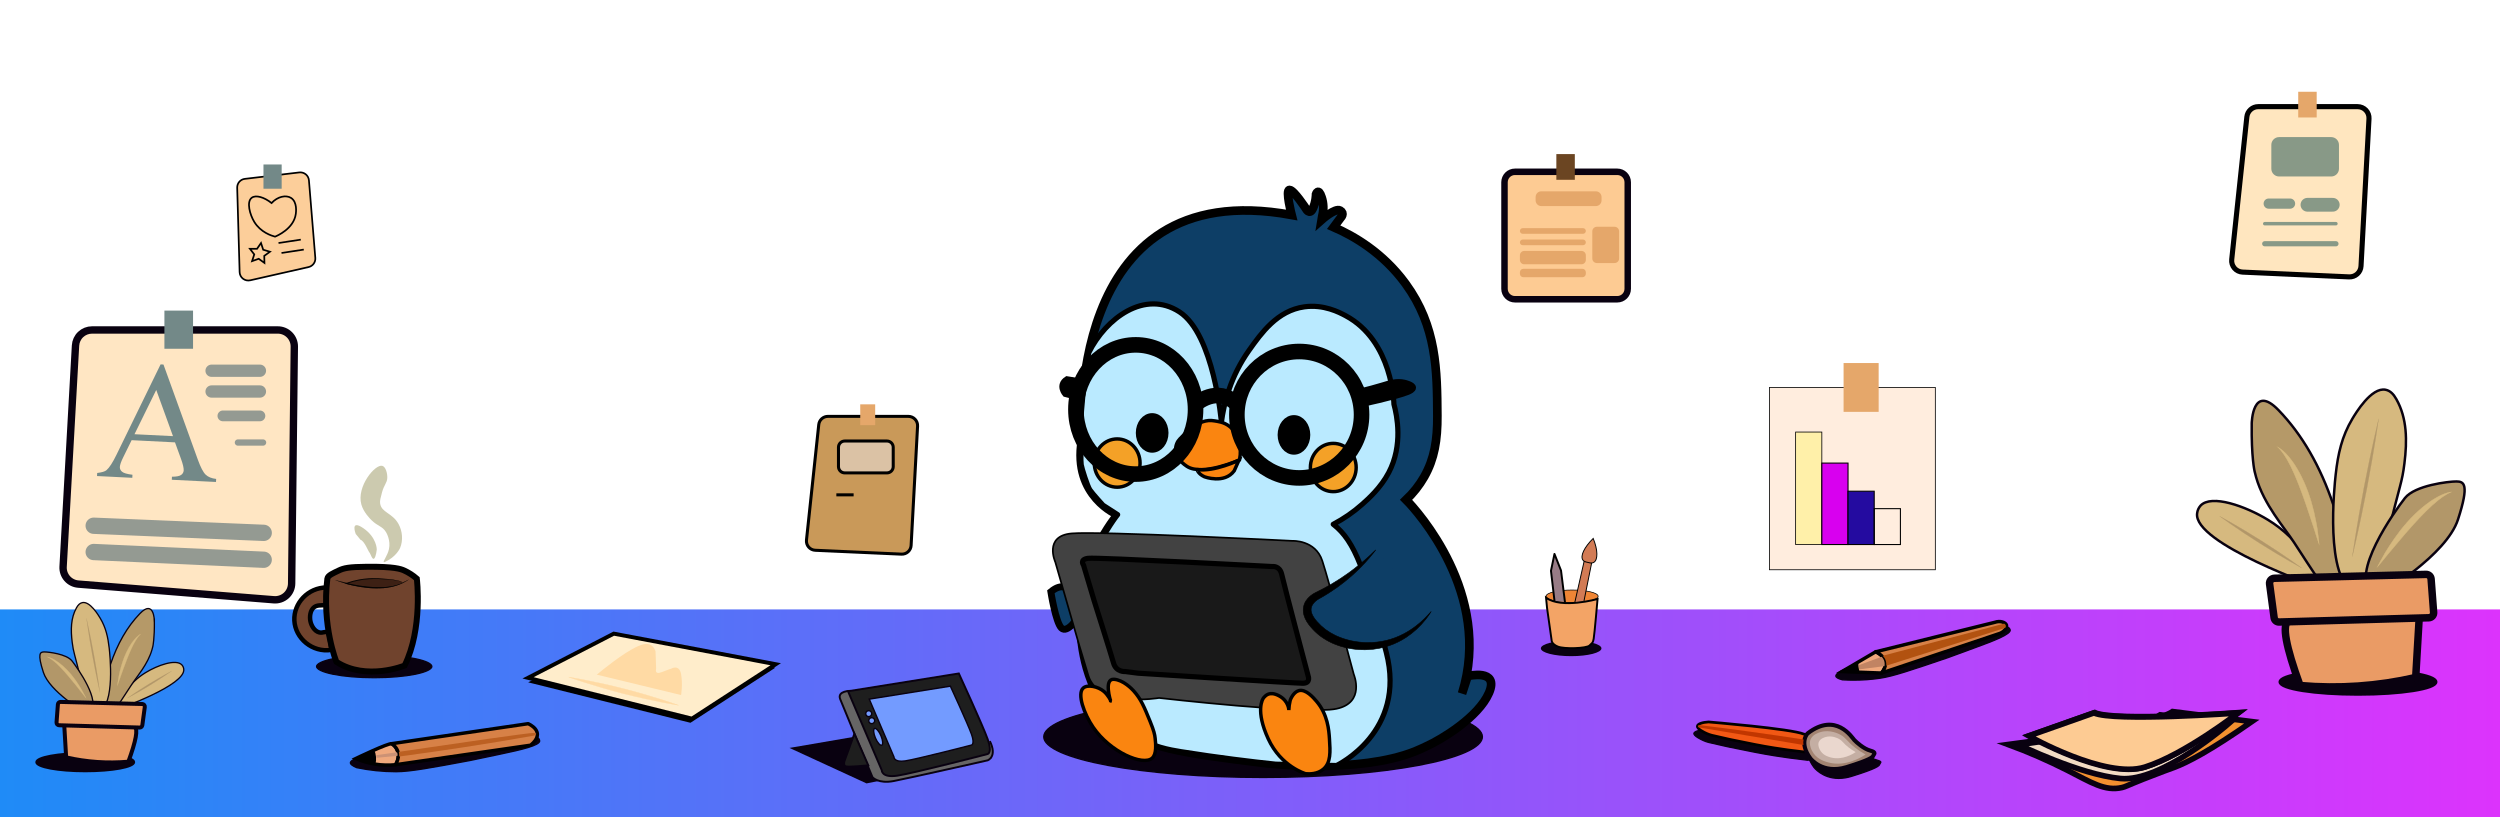 <svg width="1444" height="472" viewBox="0 0 1444 472" fill="none" xmlns="http://www.w3.org/2000/svg">
<path d="M1444 352H0V472H1444V352Z" fill="url(#paint0_linear_633_3579)"/>
<path d="M606.975 341.805C606.975 341.805 609.737 359.417 613.071 362.749C616.405 366.081 622.977 357.037 622.977 354.562C622.977 352.087 619.358 331.523 606.975 341.805Z" fill="#0D3E66" stroke="black" stroke-width="4" stroke-miterlimit="10"/>
<path d="M616.215 218.804L626.14 220.413L623.073 229.752L615.167 227.753C615.167 227.753 610.499 222.436 616.215 218.804Z" fill="black" stroke="black" stroke-width="3" stroke-miterlimit="10"/>
<path d="M729.553 449.016C695.634 449.016 663.752 446.536 639.772 442.028C616.321 437.625 602.871 431.613 602.871 425.53C602.871 419.446 616.321 413.439 639.772 409.031C663.752 404.528 695.634 402.048 729.553 402.048C763.473 402.048 795.354 404.528 819.334 409.031C842.786 413.439 856.236 419.451 856.236 425.53C856.236 431.608 842.786 437.625 819.334 442.028C795.354 446.55 763.473 449.016 729.553 449.016Z" fill="#090110"/>
<path d="M729.552 402.448C763.448 402.448 795.306 404.923 819.262 409.426C830.874 411.606 839.975 414.139 846.324 416.957C852.558 419.727 855.849 422.697 855.849 425.525C855.849 428.352 852.553 431.346 846.324 434.093C839.975 436.911 830.874 439.443 819.262 441.623C795.306 446.122 763.448 448.602 729.552 448.602C695.657 448.602 663.799 446.16 639.843 441.666C628.231 439.486 619.13 436.954 612.781 434.136C606.547 431.366 603.256 428.395 603.256 425.568C603.256 422.74 606.547 419.751 612.781 417C619.13 414.182 628.231 411.649 639.843 409.469C663.799 404.966 695.657 402.491 729.552 402.491M729.552 401.72C659.374 401.72 602.484 412.406 602.484 425.587C602.484 438.767 659.374 449.454 729.552 449.454C799.73 449.454 856.62 438.772 856.62 425.587C856.62 412.401 799.73 401.72 729.552 401.72Z" fill="#090110"/>
<path d="M645.553 297.25C645.553 297.25 619.549 286.778 624.883 254.41C624.883 254.41 613.452 99.802 746.045 124.174C746.045 124.174 742.33 109.703 744.807 109.703C747.283 109.703 754.332 120.556 754.332 120.556C754.332 120.556 756.332 124.459 758.238 120.556C760.143 116.653 760.143 112.178 760.143 112.178C760.143 112.178 761.476 108.085 763.381 113.987C764.528 117.431 764.661 121.133 763.762 124.65L763.381 126.935C763.381 126.935 771.192 119.985 774.05 121.603C776.907 123.222 774.431 125.697 774.431 125.697L770.335 131.219C781.998 136.293 798.768 145.942 811.865 163.873C829.901 188.573 830.059 214.054 830.221 240.129C830.306 254.091 828.544 265.001 822.6 275.44C819.79 280.34 816.276 284.801 812.17 288.682C812.17 288.682 857.692 333.679 847.142 389.896C846.462 393.527 845.567 397.114 844.461 400.639L847.747 390.5C847.747 390.5 866.179 386.002 860.035 400.211C853.891 414.42 832.316 427.201 824.315 430.842C822.51 431.666 820.305 432.818 817.171 434.065C784.423 447.031 733.005 441.114 729.123 440.624C683.03 434.826 659.984 431.927 646.062 417.966C626.192 398.05 624.602 370.932 624.154 363.32C622.073 328.377 640.419 303.71 645.553 297.25Z" fill="#0D3E66" stroke="black" stroke-width="5" stroke-miterlimit="10"/>
<path d="M736.854 441.4L771.993 442.167C771.993 442.167 812.704 422.917 800.702 376.792C788.7 330.667 782.899 312.673 770.083 302.82C776.122 299.665 781.751 295.78 786.843 291.253C790.429 288.059 797.53 281.733 802.131 272.974C810.494 257.028 806.894 239.996 805.131 233.466C805.131 233.466 804.56 196.861 777.127 182.295C773.598 180.424 764.601 175.669 753.39 177.23C737.783 179.401 728.586 192.329 721.509 202.278C710.735 217.429 706.906 233.071 705.482 243.914C705.482 243.914 701.258 193.148 681.254 180.153C661.251 167.158 638.752 183.737 628.865 203.725C628.865 203.725 623.188 237.997 624.65 248.408L624.407 257.899C624.407 257.899 624.15 266.201 624.502 268.428C624.855 270.656 628.07 280.752 629.508 282.932C630.946 285.113 637.09 291.805 637.09 291.805L645.544 297.251C645.544 297.251 617.373 332.366 624.741 370.789C632.108 409.213 644.787 416.695 644.787 416.695C648.066 419.901 651.692 422.732 655.598 425.135C665.89 431.456 675.43 433.08 682.197 434.179C703.82 437.626 722.68 439.906 736.854 441.4Z" fill="#BAEAFF" stroke="black" stroke-width="3" stroke-linejoin="round"/>
<path d="M609.547 324.669C609.547 324.669 602.688 309.546 618.977 308.118C635.265 306.69 746.426 312.402 746.426 312.402C746.426 312.402 759.761 311.736 763.762 323.921C767.762 336.107 781.955 389.515 781.955 389.515C781.955 389.515 788.813 405.89 771.858 409.412C754.903 412.935 669.461 403.129 669.461 403.129C669.461 403.129 634.312 409.127 628.597 390.086L622.882 371.046L609.547 324.669Z" fill="#424242" stroke="black" stroke-miterlimit="10"/>
<path d="M794.244 317.243C784.748 328.262 773.24 337.373 760.334 344.09C758.872 344.961 755.828 347.065 755.061 350.563C753.975 355.533 758.224 359.969 760.334 362.178C768.868 371.103 784.861 375.359 799.516 371.698C814.795 367.89 823.439 356.804 826.249 352.824" fill="#0D3E66"/>
<path d="M826.671 353.148C826.671 353.148 826.419 353.576 825.895 354.371C825.371 355.166 824.576 356.323 823.457 357.756C820.258 361.821 816.424 365.345 812.102 368.19C809.068 370.174 805.798 371.773 802.368 372.95C798.401 374.293 794.264 375.065 790.08 375.244L788.413 375.311L786.722 375.277C785.589 375.277 784.45 375.163 783.293 375.068C782.712 375.035 782.136 374.939 781.555 374.859L779.807 374.601L778.059 374.235L777.178 374.049C776.883 373.983 776.597 373.897 776.301 373.816L774.544 373.34C773.958 373.164 773.382 372.95 772.796 372.755C771.62 372.383 770.486 371.845 769.324 371.369C766.994 370.288 764.777 368.978 762.704 367.461C760.655 365.902 758.78 364.126 757.113 362.163C755.474 360.231 753.931 358.022 753.16 355.318C752.763 353.938 752.653 352.492 752.836 351.068C753.026 349.67 753.513 348.329 754.265 347.136C754.97 346.042 755.841 345.064 756.846 344.237C757.773 343.462 758.79 342.802 759.875 342.271C766.544 339.06 772.919 335.271 778.926 330.947C783.003 328.002 786.905 324.824 790.613 321.427C791.933 320.218 792.942 319.256 793.619 318.599L794.652 317.595C794.652 317.595 794.347 317.985 793.776 318.737C793.204 319.489 792.347 320.575 791.166 321.945C787.867 325.829 784.285 329.463 780.45 332.817C777.792 335.143 775.02 337.334 772.144 339.382C770.586 340.486 768.953 341.59 767.229 342.676C766.371 343.213 765.49 343.756 764.59 344.285L763.223 345.079L761.856 345.846C760.3 346.671 758.987 347.889 758.046 349.378C757.641 350.065 757.389 350.832 757.307 351.625C757.225 352.419 757.314 353.22 757.57 353.976C758.079 355.647 759.246 357.36 760.68 358.988C762.143 360.667 763.772 362.193 765.543 363.544C767.349 364.866 769.271 366.023 771.286 367C772.315 367.433 773.306 367.952 774.354 368.285C774.868 368.475 775.378 368.68 775.901 368.851L777.468 369.327C777.73 369.403 777.983 369.494 778.249 369.561L779.035 369.756L780.607 370.141L782.183 370.432C782.707 370.527 783.226 370.636 783.75 370.689C784.798 370.817 785.832 370.974 786.865 371.022L788.403 371.131H789.932C797.207 371.227 804.389 369.497 810.821 366.1C813.33 364.776 815.72 363.239 817.965 361.506C819.683 360.189 821.316 358.766 822.857 357.246C824.128 355.985 825.076 354.957 825.714 354.238C826.352 353.519 826.671 353.148 826.671 353.148Z" fill="black" stroke="black" stroke-width="0.33" stroke-miterlimit="10"/>
<path d="M625.834 326.382C625.834 326.382 623.358 323.145 628.501 322.479C633.645 321.812 734.899 327.239 734.899 327.239C734.899 327.239 739.186 326.572 740.329 331.808C741.472 337.044 755.569 390.357 755.569 390.357C755.569 390.357 757.284 394.641 752.521 394.641C747.759 394.641 657.363 388.834 657.363 388.834L649.933 387.882C649.933 387.882 644.694 388.358 643.17 382.932C641.646 377.505 632.026 347.15 632.026 347.15L625.834 326.382Z" fill="#191919" stroke="black" stroke-width="3" stroke-miterlimit="10"/>
<path d="M690.555 233.465C690.555 233.465 703.085 222.136 714.42 233.465" stroke="black" stroke-width="9" stroke-miterlimit="10"/>
<path d="M784.055 226.478C790.37 225.016 795.29 223.622 798.571 222.631C803.091 221.265 806.668 220.023 811.164 221.056C811.55 221.146 816.107 222.232 816.15 223.912C816.179 224.978 814.388 225.911 812.912 226.478C805.101 229.467 785.931 233.465 785.931 233.465L784.055 226.478Z" fill="black" stroke="black" stroke-width="3.48" stroke-miterlimit="10"/>
<path d="M665.486 259.55C669.628 259.55 672.987 255.299 672.987 250.054C672.987 244.809 669.628 240.558 665.486 240.558C661.343 240.558 657.984 244.809 657.984 250.054C657.984 255.299 661.343 259.55 665.486 259.55Z" fill="black" stroke="black" stroke-width="3.87" stroke-miterlimit="10"/>
<path d="M747.384 260.693C751.527 260.693 754.885 256.441 754.885 251.197C754.885 245.952 751.527 241.7 747.384 241.7C743.241 241.7 739.883 245.952 739.883 251.197C739.883 256.441 743.241 260.693 747.384 260.693Z" fill="black" stroke="black" stroke-width="3.87" stroke-miterlimit="10"/>
<path d="M645.277 281.399C652.581 281.399 658.503 275.159 658.503 267.462C658.503 259.764 652.581 253.524 645.277 253.524C637.972 253.524 632.051 259.764 632.051 267.462C632.051 275.159 637.972 281.399 645.277 281.399Z" fill="#F4A127" stroke="black" stroke-width="2" stroke-miterlimit="10"/>
<path d="M770.101 283.97C777.405 283.97 783.327 277.73 783.327 270.032C783.327 262.335 777.405 256.095 770.101 256.095C762.796 256.095 756.875 262.335 756.875 270.032C756.875 277.73 762.796 283.97 770.101 283.97Z" fill="#F4A127" stroke="black" stroke-width="2" stroke-miterlimit="10"/>
<path d="M715.944 265.644C715.944 265.644 694.512 275.259 685.558 269.356C676.604 263.454 678.619 256.366 681.462 253.524C684.305 250.683 692.226 241.367 701.37 243.081C703.094 243.405 706.738 243.628 710.114 246.246C715.334 250.292 717.492 257.77 715.944 265.644Z" fill="#FA8510" stroke="black" stroke-width="2" stroke-miterlimit="10"/>
<path d="M695.718 275.402C695.718 275.402 707.149 279.686 712.864 271.974L715.631 265.786C715.631 265.786 701.343 272.688 691.499 271.189C691.484 271.189 691.737 273.545 695.718 275.402Z" fill="#FA8510" stroke="black" stroke-width="2" stroke-miterlimit="10"/>
<path d="M665.485 437.911C660.246 442.562 641.267 434.469 631.408 420.061C626.141 412.364 621.997 400.706 625.693 397.403C628.155 395.208 634.304 396.508 637.685 399.426C640.019 401.444 641.705 404.814 641.629 404.881C641.553 404.947 641.472 404.852 641.472 404.852C641.472 404.852 637.4 392 643.377 392.357C648.835 392.681 653.916 398.069 654.807 399.069C659.055 403.829 660.851 408.237 664.38 416.886C666.509 422.122 666.995 424.302 667.209 426.406C667.562 429.571 668.157 435.536 665.485 437.911Z" fill="#FA8510" stroke="black" stroke-width="2" stroke-miterlimit="10"/>
<path d="M754.142 446.907C754.142 446.907 739.949 442.909 732.519 426.724C725.089 410.54 729.138 403.733 730.043 402.829C730.947 401.924 733.186 398.925 738.806 401.924C744.426 404.923 744.426 410.164 744.426 410.164C744.489 408.268 744.752 406.383 745.212 404.542C745.397 403.833 747.117 399.782 750.141 398.925C754.194 397.783 758.685 403.033 760.39 405.033C766.868 412.601 767.572 421.655 767.901 426.82C768.377 434.179 768.773 440.462 764.419 444.232C761.028 447.164 756.433 447.112 754.142 446.907Z" fill="#FA8510" stroke="black" stroke-width="2" stroke-miterlimit="10"/>
<path d="M656.002 273.83C675.082 273.83 690.55 257.122 690.55 236.511C690.55 215.901 675.082 199.192 656.002 199.192C636.921 199.192 621.453 215.901 621.453 236.511C621.453 257.122 636.921 273.83 656.002 273.83Z" stroke="black" stroke-width="9" stroke-miterlimit="10"/>
<path d="M750.428 276.049C770.313 276.049 786.433 259.703 786.433 239.539C786.433 219.375 770.313 203.029 750.428 203.029C730.542 203.029 714.422 219.375 714.422 239.539C714.422 259.703 730.542 276.049 750.428 276.049Z" stroke="black" stroke-width="9" stroke-miterlimit="10"/>
<path d="M1070.67 392.838C1068.55 392.838 1066.39 392.777 1064.23 392.653C1061.23 391.901 1060.51 391.082 1060.42 390.53C1060.24 389.23 1063.07 386.131 1083.97 380.005C1100.1 375.269 1124.83 369.352 1157.45 362.393H1157.5C1157.96 362.226 1158.44 362.137 1158.93 362.131C1159.37 362.116 1159.81 362.237 1160.19 362.479C1160.69 362.835 1161.03 363.368 1161.14 363.969C1161.47 366.529 1149.97 370.756 1140.73 374.155L1140.48 374.246C1130.93 377.759 1126.14 379.52 1125.2 379.834C1104.85 386.774 1093.64 390.592 1086.02 391.734C1080.95 392.478 1075.83 392.851 1070.7 392.848L1070.67 392.838Z" fill="#090110"/>
<path d="M1158.9 362.516C1159.27 362.502 1159.63 362.6 1159.95 362.797C1160.35 363.095 1160.62 363.531 1160.71 364.02C1160.75 364.335 1160.46 365.544 1155.07 368.062C1151.4 369.775 1146.53 371.594 1140.55 373.774C1130.84 377.344 1125.97 379.134 1125.03 379.453C1104.7 386.383 1093.5 390.196 1085.92 391.32C1080.86 392.064 1075.76 392.436 1070.65 392.433C1068.54 392.433 1066.39 392.367 1064.27 392.248C1061.08 391.443 1060.82 390.615 1060.79 390.453C1060.77 390.291 1060.87 388.992 1066.03 386.617C1069.95 384.813 1076.03 382.704 1084.05 380.348C1100.18 375.621 1124.89 369.704 1157.51 362.764H1157.55H1157.6C1158.01 362.613 1158.45 362.531 1158.88 362.521M1158.88 361.755C1158.36 361.765 1157.84 361.861 1157.35 362.04C1091.77 376.003 1059.33 385.523 1060.01 390.601C1060.14 391.581 1061.52 392.398 1064.13 393.052C1066.41 393.185 1068.58 393.243 1070.63 393.243C1075.78 393.249 1080.92 392.875 1086.01 392.124C1093.51 391.015 1104.19 387.402 1125.26 380.224C1126.21 379.9 1131.06 378.115 1140.79 374.512C1151.78 370.475 1161.81 366.724 1161.46 363.921C1161.33 363.213 1160.94 362.581 1160.36 362.159C1159.92 361.875 1159.41 361.731 1158.88 361.745V361.755Z" fill="#090110"/>
<path d="M1063.92 387.892L1083.4 376.468C1083.4 376.468 1093.5 380.467 1086.78 388.749L1063.92 387.892Z" fill="#EFA87C" stroke="black" stroke-width="2" stroke-miterlimit="10"/>
<path d="M1152.08 359.475L1083.4 376.468C1083.4 376.468 1093.35 380.609 1086.78 388.749L1154.08 366.186C1157.63 365.292 1159.39 362.526 1158.94 361.046C1158.48 359.565 1155.5 358.27 1152.08 359.475Z" fill="#D78147" stroke="black" stroke-width="2" stroke-linecap="round" stroke-linejoin="round"/>
<path d="M1073.23 382.428L1073.95 388.268L1063.92 387.892L1073.23 382.428Z" fill="black"/>
<path d="M1087.46 378.777C1088.22 379.518 1088.79 380.423 1089.14 381.422C1089.49 382.422 1089.6 383.488 1089.46 384.537L1158.25 362.64C1158.4 362.445 1158.5 362.216 1158.55 361.971C1158.6 361.727 1158.59 361.475 1158.52 361.236C1158.44 360.998 1158.32 360.78 1158.14 360.601C1157.97 360.422 1157.76 360.287 1157.52 360.208L1087.46 378.777Z" fill="#B25210"/>
<path d="M1073.46 384.265L1073.75 386.645L1088.45 384.77C1088.66 383.806 1088.62 382.804 1088.34 381.859C1088.05 380.914 1087.53 380.056 1086.83 379.367L1073.46 384.265Z" fill="#C18463"/>
<path d="M228.557 445.723C220.992 445.708 213.448 444.931 206.039 443.405C203.015 442.167 202.386 441.206 202.391 440.616C202.391 439.23 205.829 436.417 228.585 433.166C246.174 430.653 272.921 428.197 308.079 425.864H308.131C308.453 425.799 308.78 425.765 309.108 425.764C309.761 425.726 310.404 425.937 310.908 426.354C311.364 426.806 311.631 427.413 311.656 428.054C311.608 430.781 298.949 433.466 288.795 435.622C278.103 437.888 272.74 439.026 271.702 439.216C249.374 443.395 237.072 445.699 228.943 445.728L228.557 445.723Z" fill="#090110"/>
<path d="M309.141 426.163C309.692 426.124 310.239 426.294 310.67 426.639C311.042 427.009 311.262 427.505 311.284 428.029C311.284 428.363 310.808 429.586 304.774 431.404C300.683 432.642 295.315 433.813 288.723 435.212C278.036 437.478 272.669 438.616 271.64 438.811C249.336 442.985 237.048 445.285 228.957 445.313H228.561C221.042 445.297 213.542 444.525 206.177 443.009C202.972 441.691 202.814 440.782 202.814 440.629C202.814 440.477 203.124 439.111 208.896 437.407C213.264 436.117 219.922 434.827 228.68 433.599C246.259 431.09 272.973 428.634 308.146 426.301H308.198H308.25C308.545 426.24 308.845 426.208 309.146 426.206M309.146 425.392C308.791 425.395 308.437 425.432 308.088 425.502C237.417 430.173 202.054 435.206 202 440.601C202 441.648 203.313 442.709 205.939 443.785C213.381 445.328 220.961 446.111 228.561 446.122H228.957C236.963 446.094 248.679 443.933 271.792 439.606C272.826 439.415 278.179 438.278 288.89 436.007C300.983 433.442 312.042 431.038 312.099 428.053C312.078 427.294 311.761 426.574 311.218 426.044C310.636 425.561 309.896 425.312 309.141 425.345L309.146 425.392Z" fill="#090110"/>
<path d="M205.473 438.135C205.473 438.135 224.476 428.996 226.333 429.567C228.191 430.138 232.334 435.85 228.476 441.705C220.63 442.479 212.715 441.25 205.473 438.135Z" fill="#EFA87C" stroke="black" stroke-width="2" stroke-miterlimit="10"/>
<path d="M228.475 441.705L306.488 430.424C316.061 422.57 305.059 418 305.059 418L226.094 429.567C226.094 429.567 233.238 433.185 228.475 441.705Z" fill="#D78147" stroke="black" stroke-width="2" stroke-linecap="round" stroke-linejoin="round"/>
<path d="M230.381 434.256C230.438 434.565 230.49 434.898 230.524 435.255C230.581 435.825 230.597 436.397 230.571 436.969C242.954 435.322 255.545 433.515 268.344 431.547C282.019 429.437 295.417 427.216 308.536 424.883C309.174 424.54 309.779 424.126 309.708 423.812C309.636 423.498 308.636 423.36 308.279 423.336C306.055 423.179 266.163 428.963 230.381 434.256Z" fill="#BC6022"/>
<path d="M217.301 436.212C217.353 436.712 217.41 437.212 217.463 437.707L229.584 436.56C229.662 436.157 229.662 435.744 229.584 435.341C229.524 435.045 229.425 434.759 229.288 434.489L217.301 436.212Z" fill="#CC9275"/>
<path d="M216.179 433.204C217.286 435.786 217.528 438.656 216.869 441.387C213.116 440.775 209.443 439.75 205.915 438.331L205.539 438.169L216.079 433.242" fill="black"/>
<path d="M1044.07 439.125C1037.69 438.416 1031.29 437.549 1025.01 436.55C1017.18 435.298 1011.15 434.06 999.115 431.594C997.305 431.223 997.158 431.185 996.81 431.118C996.462 431.052 995.715 430.833 992.014 430.019L991.033 429.8C987.223 428.962 985.794 428.648 983.889 427.791C978.898 425.53 978.302 424.221 978.393 423.645C978.536 422.722 980.817 421.665 984.894 421.432C986.323 421.551 1036.04 425.692 1043.28 428.886H1043.32L1045.58 429.329C1047.18 430.566 1050.99 434.089 1050.34 436.431C1049.91 437.878 1047.76 438.811 1044.07 439.125Z" fill="#090110"/>
<path d="M984.895 421.798C986.8 421.956 1035.99 426.083 1043.13 429.219L1043.21 429.253H1043.29L1045.41 429.672C1046.92 430.847 1050.55 434.222 1049.95 436.307C1049.58 437.583 1047.57 438.416 1044.07 438.721C1037.72 438.011 1031.33 437.15 1025.08 436.15C1017.25 434.903 1011.22 433.665 999.197 431.2C997.392 430.828 997.249 430.795 996.906 430.724C996.563 430.652 995.806 430.443 992.096 429.624L991.105 429.405C987.214 428.553 985.904 428.263 984.056 427.425C978.736 425.016 978.76 423.812 978.779 423.683C978.875 423.06 980.884 422.032 984.895 421.779M984.895 421.008C981.156 421.222 978.227 422.175 978.013 423.545C977.727 425.383 982.404 427.506 983.728 428.106C985.809 429.058 987.29 429.334 991.924 430.357C998.892 431.89 995.149 431.157 999.03 431.952C1011.08 434.422 1017.13 435.66 1024.95 436.912C1030.03 437.721 1036.49 438.654 1044.05 439.492C1058.14 438.302 1045.73 428.953 1045.73 428.953L1043.43 428.477C1035.98 425.192 984.895 420.989 984.895 420.989V421.008Z" fill="#090110"/>
<path d="M1062.07 449.583C1052.62 449.583 1047.78 443.257 1047.73 443.19C1040.71 433.641 1045.96 428.348 1046.02 428.296C1050.5 424.859 1054.89 423.103 1059.01 423.103C1066.86 423.103 1071.71 429.324 1073.53 431.671C1073.79 432.004 1074 432.247 1074.12 432.394C1075.84 434.213 1080.17 437.944 1084.16 439.015C1085.89 439.491 1086.27 439.887 1086.35 440.091C1086.42 440.296 1086.27 440.534 1086.03 440.886C1085.87 441.101 1085.74 441.34 1085.65 441.595C1085.29 442.924 1079.85 445.218 1069.46 448.412C1067.07 449.169 1064.58 449.566 1062.07 449.588V449.583Z" fill="#090110"/>
<path d="M1059.02 423.483C1066.67 423.483 1071.43 429.6 1073.23 431.904C1073.49 432.246 1073.7 432.494 1073.84 432.651C1075.59 434.503 1079.99 438.287 1084.06 439.382C1085.61 439.796 1085.93 440.134 1085.97 440.21C1085.9 440.378 1085.81 440.538 1085.7 440.686C1085.51 440.934 1085.36 441.212 1085.27 441.51C1085.09 442.181 1082.78 443.923 1069.33 448.059C1066.98 448.803 1064.53 449.193 1062.06 449.216C1052.82 449.216 1048.07 443.028 1048.03 442.985C1041.42 434.003 1045.82 429.062 1046.25 428.615C1050.68 425.225 1054.97 423.502 1059 423.502M1059 422.736C1055.24 422.736 1050.81 424.14 1045.74 428.039C1045.74 428.039 1040.1 433.503 1047.41 443.437C1047.41 443.437 1052.29 449.983 1062.06 449.983C1064.61 449.963 1067.13 449.562 1069.56 448.793C1084.32 444.251 1085.75 442.604 1086.01 441.71C1086.27 440.815 1088.3 439.744 1084.25 438.658C1080.2 437.573 1075.8 433.636 1074.38 432.142C1073.38 431.08 1068.17 422.736 1059 422.736Z" fill="#090110"/>
<path d="M1064.22 446.251C1062.45 446.255 1060.69 446.046 1058.98 445.627C1057.03 445.151 1052.49 444.023 1049.71 440.153C1048.28 438.139 1047.06 435.026 1047.61 432.618C1047.68 432.353 1047.77 432.096 1047.89 431.851C1049.19 428.948 1052.6 427.958 1053.88 427.567C1055.06 427.241 1056.28 427.081 1057.51 427.091C1060.31 427.147 1063.05 427.857 1065.52 429.167C1067.47 430.223 1068.37 431.199 1069.64 432.556C1071.15 434.228 1072.82 435.76 1074.6 437.135C1076.48 438.581 1078.45 439.887 1080.51 441.043C1077.24 443.128 1071.17 446.251 1064.22 446.251Z" fill="#090110"/>
<path d="M1057.53 426.696V427.468C1060.26 427.521 1062.94 428.215 1065.35 429.495C1067.26 430.523 1068.14 431.48 1069.38 432.827C1070.91 434.515 1072.58 436.062 1074.38 437.449C1076.1 438.776 1077.9 439.985 1079.78 441.067C1076.45 443.123 1070.73 445.889 1064.22 445.889C1062.49 445.891 1060.77 445.685 1059.09 445.275C1057.19 444.799 1052.73 443.704 1050.04 439.948C1048.65 438.006 1047.48 435.017 1048.01 432.723C1048.07 432.484 1048.15 432.251 1048.26 432.028V431.985C1049.46 429.286 1052.75 428.329 1053.97 427.972C1055.12 427.648 1056.3 427.488 1057.49 427.496V426.696M1057.49 426.696C1056.23 426.692 1054.97 426.866 1053.76 427.215C1052.48 427.586 1048.89 428.643 1047.53 431.652C1047.4 431.933 1047.29 432.228 1047.22 432.532C1046.63 435.103 1047.89 438.301 1049.38 440.377C1052.23 444.366 1056.87 445.508 1058.87 445.999C1060.61 446.426 1062.39 446.64 1064.18 446.636C1072.31 446.636 1079.13 442.405 1081.24 441.005C1078.99 439.787 1076.84 438.388 1074.82 436.821C1069.55 432.737 1069.46 430.866 1065.68 428.819C1063.16 427.478 1060.35 426.75 1057.49 426.696Z" fill="#090110"/>
<path d="M986.866 417C986.866 417 1034.94 420.951 1041.95 424.045L1044.11 424.469C1044.11 424.469 1055.78 433.27 1042.52 434.389C1035.41 433.598 1029.33 432.723 1024.55 431.961C1017.18 430.78 1011.5 429.619 1000.17 427.296C996.515 426.549 1000.03 427.234 993.5 425.792C989.142 424.84 987.747 424.559 985.789 423.674C984.546 423.112 980.141 421.113 980.412 419.39C980.608 418.095 983.346 417.195 986.866 417Z" fill="#F25814" stroke="black" stroke-width="1.58" stroke-miterlimit="10"/>
<path d="M1045.69 438.068C1045.69 438.068 1052.63 447.379 1066.53 443.105C1080.43 438.83 1081.77 437.264 1082.01 436.44C1082.25 435.617 1084.16 434.589 1080.35 433.584C1076.54 432.58 1072.4 428.858 1071.06 427.453C1069.73 426.049 1060.52 410.998 1044.11 423.588C1044.11 423.574 1038.81 428.72 1045.69 438.068Z" fill="#A38472" stroke="#090110" stroke-width="2.37" stroke-miterlimit="10"/>
<path d="M1045.83 426.991C1047.1 424.135 1050.48 423.183 1051.68 422.817C1057.07 421.26 1062.16 423.916 1062.9 424.325C1066.46 426.258 1066.54 428.015 1071.5 431.856C1073.4 433.331 1075.42 434.648 1077.54 435.793C1075.16 437.387 1066.23 442.899 1056.49 440.495C1054.61 440.019 1050.25 438.953 1047.56 435.202C1046.16 433.251 1044.97 430.237 1045.53 427.819C1045.6 427.533 1045.7 427.256 1045.83 426.991Z" fill="#C4AEA3"/>
<path d="M1050.57 428.505C1051.43 426.601 1053.69 425.934 1054.5 425.701C1058.12 424.654 1061.52 426.439 1062.03 426.715C1064.42 428.01 1064.48 429.19 1067.81 431.77C1069.09 432.76 1070.44 433.644 1071.86 434.412C1070.25 435.483 1064.27 439.172 1057.73 437.568C1056.47 437.259 1053.54 436.535 1051.74 434.017C1050.78 432.703 1050 430.685 1050.38 429.062C1050.42 428.87 1050.49 428.684 1050.57 428.505Z" fill="#EAD7CE"/>
<path d="M981.366 418.775C991.097 419.972 1000.94 421.255 1010.89 422.626C1021.34 424.067 1031.62 425.573 1041.76 427.144C1041.53 428.186 1041.5 429.26 1041.66 430.314L981.085 420.113C980.937 420.038 980.824 419.911 980.765 419.756C980.729 419.632 980.729 419.5 980.765 419.375C980.809 419.184 980.921 419.015 981.08 418.899C981.165 418.838 981.263 418.796 981.366 418.775Z" fill="#C13600"/>
<path d="M308.164 393.766L355.476 369.375L444.9 386.254L398.617 416.3L308.164 393.766Z" fill="black" stroke="black" stroke-width="2.19" stroke-miterlimit="10"/>
<path d="M305 391.514L354.503 366L448.061 383.655L399.639 415.091L305 391.514Z" fill="#FFEDCB" stroke="black" stroke-width="2.29" stroke-miterlimit="10"/>
<path d="M344.707 389.682C347.365 387.463 360 377.001 368.52 373.236C371.416 371.955 373.836 371.446 375.812 372.507C377.508 373.412 378.284 375.159 378.636 376.177L378.979 386.307C378.979 386.307 377.736 390.024 382.356 388.168C386.976 386.311 387.523 386.307 387.523 386.307C387.523 386.307 392.286 383.341 393.386 389.339C394.486 395.337 393.386 401.463 393.386 401.463L344.707 389.682Z" fill="#FFDAA4"/>
<path d="M391.995 407.375C391.995 407.375 377.44 405.076 359.895 400.577C342.349 396.079 328.461 391.081 328.461 391.081C328.461 391.081 343.016 393.38 360.557 397.878C378.097 402.377 391.995 407.375 391.995 407.375Z" fill="#FFDAA4" stroke="#FFDAA4" stroke-width="0.19" stroke-miterlimit="10"/>
<path d="M216.137 391.469C196.21 391.469 182.822 388.109 182.822 384.967C182.822 381.825 196.21 378.46 216.137 378.46C236.064 378.46 249.452 381.825 249.452 384.967C249.452 388.109 236.064 391.469 216.137 391.469Z" fill="#090110"/>
<path d="M216.138 378.822C236.551 378.822 249.086 382.401 249.086 384.967C249.086 387.533 236.551 391.108 216.138 391.108C195.725 391.108 183.185 387.528 183.185 384.967C183.185 382.406 195.715 378.822 216.138 378.822ZM216.138 378.098C197.54 378.098 182.461 381.173 182.461 384.967C182.461 388.761 197.54 391.817 216.138 391.817C234.736 391.817 249.815 388.742 249.815 384.953C249.815 381.164 234.736 378.084 216.138 378.084V378.098Z" fill="#090110"/>
<path d="M188.594 339.328C177.902 339.385 169.543 348.419 170.019 358.416C170.543 368.75 180.407 377.023 191.351 375.409C191.242 374.543 191.08 373.296 190.875 371.801C190.094 366.508 189.718 365.798 189.108 365.37C187.717 364.394 186.527 365.879 184.26 365.242C181.488 364.456 179.826 361.253 179.316 358.92C178.745 356.288 179.116 352.404 181.526 350.647C184.041 348.805 187.165 350.485 188.341 348.615C188.861 347.786 188.475 347.11 188.341 344.564C188.261 342.814 188.345 341.061 188.594 339.328Z" fill="#70432D" stroke="black" stroke-width="2.58" stroke-miterlimit="10"/>
<path d="M189.075 334.244C189.304 332.34 192.6 331.031 195.638 329.55C198.577 328.122 201.515 327.442 212.055 327.361C227.843 327.232 231.544 328.665 233.378 329.488C236.059 330.704 238.546 332.308 240.76 334.248C240.76 334.248 244.313 362.999 233.706 384.429C233.706 384.429 211.741 393.473 194.328 382.297C194.328 382.297 185.794 361.633 189.075 334.244Z" fill="#70432D" stroke="black" stroke-width="3.45" stroke-miterlimit="10"/>
<path d="M236.059 334.749L234.63 335.701C233.282 336.52 231.86 337.212 230.382 337.766C228.181 338.573 225.899 339.14 223.576 339.456C220.736 339.843 217.865 339.953 215.003 339.785C212.155 339.633 209.321 339.283 206.521 338.737C203.94 338.261 201.649 337.657 199.749 337.1C197.848 336.543 196.334 336.024 195.296 335.643C194.257 335.263 193.695 335.025 193.695 335.025C193.695 335.025 194.276 335.201 195.343 335.501C196.41 335.801 197.953 336.186 199.877 336.61C201.801 337.033 204.097 337.49 206.664 337.881C209.442 338.319 212.242 338.611 215.051 338.757C217.855 338.923 220.667 338.87 223.462 338.599C225.746 338.377 228.004 337.939 230.206 337.29C231.698 336.842 233.149 336.268 234.545 335.577L236.059 334.749Z" fill="black" stroke="black" stroke-width="0.07" stroke-miterlimit="10"/>
<path d="M231.683 336.948C235.016 335.334 222.567 334.092 215.49 334.163C210.206 334.219 204.971 335.185 200.016 337.019C200.016 337.019 220.543 342.312 231.683 336.948Z" fill="#3D2014"/>
<path d="M231.705 336.995L231.096 337.276C230.512 337.545 229.914 337.782 229.305 337.986C227.06 338.714 224.738 339.176 222.385 339.361C218.896 339.637 215.389 339.599 211.907 339.247C209.935 339.066 207.878 338.795 205.754 338.438C204.69 338.257 203.615 338.055 202.529 337.833C201.972 337.714 201.462 337.605 200.862 337.467C200.262 337.329 199.81 337.21 199.295 337.076H199.195L199.286 337.038L199.476 336.972L199.862 336.829L200.629 336.553L201.548 336.239L202.358 335.986C202.901 335.82 203.439 335.667 203.977 335.51C205.053 335.222 206.123 334.979 207.187 334.782C209.217 334.393 211.271 334.145 213.336 334.039C215.312 333.944 217.193 333.987 218.946 334.073C220.699 334.158 222.332 334.277 223.818 334.425C226.169 334.609 228.5 334.991 230.786 335.567C231.14 335.666 231.483 335.8 231.81 335.967C232.086 336.105 232.315 336.343 232.186 336.524C232.094 336.652 231.971 336.755 231.829 336.824L231.681 336.895L231.829 336.819C231.965 336.747 232.081 336.642 232.167 336.515C232.277 336.348 232.063 336.143 231.791 336.01C231.461 335.854 231.116 335.732 230.762 335.644C228.469 335.14 226.139 334.821 223.795 334.692C222.313 334.577 220.684 334.482 218.932 334.43C217.179 334.377 215.317 334.368 213.359 334.487C211.311 334.61 209.272 334.871 207.259 335.268C206.215 335.467 205.153 335.715 204.091 336.001C203.558 336.143 203.025 336.3 202.491 336.477L201.691 336.729L201 336.962H200.962H201.015L202.615 337.314C203.696 337.548 204.768 337.752 205.82 337.933C207.925 338.304 209.973 338.595 211.931 338.8C215.393 339.194 218.882 339.291 222.361 339.09C224.712 338.958 227.04 338.559 229.3 337.9C230.096 337.643 230.729 337.424 231.11 337.248L231.705 336.995Z" fill="black" stroke="black" stroke-width="0.04" stroke-miterlimit="10"/>
<path d="M208.698 291.341C209.941 295.849 213.737 299.643 214.632 300.504C218.471 304.198 220.8 303.836 222.953 307.354C223.134 307.649 225.81 312.114 224.653 317.222C223.815 320.982 221.086 324.233 221.69 324.7C221.833 324.814 222.095 324.7 222.214 324.652C228.882 321.701 231.073 316.56 231.073 316.56C232.954 312.109 232.44 306.702 230.168 302.623C226.567 296.144 220.276 296.149 219.552 290.722C219.352 289.199 219.785 287.595 220.652 284.391C221.871 279.903 223.534 279.036 223.691 276.123C223.834 273.448 222.786 269.602 220.833 269.069C216.671 267.936 205.864 281.036 208.698 291.341Z" fill="#CCCAAF"/>
<path d="M208.232 311.781L205.479 308.42C205.479 308.42 202.031 299.729 209.822 305.055C217.614 310.382 217.624 317.274 217.624 317.274C217.624 317.274 217.247 321.496 216.143 322.601C215.038 323.705 214.014 319.745 213.356 319.078C212.699 318.412 210.48 312.438 208.232 311.781Z" fill="#CCCAAF"/>
<path d="M934.13 99.23H875.049C871.708 99.23 869 101.936 869 105.275V166.813C869 170.152 871.708 172.858 875.049 172.858H934.13C937.47 172.858 940.178 170.152 940.178 166.813V105.275C940.178 101.936 937.47 99.23 934.13 99.23Z" fill="#FDCB93" stroke="#090110" stroke-width="3.74" stroke-miterlimit="10"/>
<path d="M921.76 110.501H890.26C888.442 110.501 886.969 111.974 886.969 113.79V115.747C886.969 117.563 888.442 119.036 890.26 119.036H921.76C923.578 119.036 925.051 117.563 925.051 115.747V113.79C925.051 111.974 923.578 110.501 921.76 110.501Z" fill="#E5A76A"/>
<path d="M914.34 131.774H879.535C878.63 131.774 877.896 132.506 877.896 133.409C877.896 134.312 878.63 135.044 879.535 135.044H914.34C915.245 135.044 915.979 134.312 915.979 133.409C915.979 132.506 915.245 131.774 914.34 131.774Z" fill="#E5A76A"/>
<path d="M914.34 138.357H879.535C878.63 138.357 877.896 139.089 877.896 139.993C877.896 140.896 878.63 141.628 879.535 141.628H914.34C915.245 141.628 915.979 140.896 915.979 139.993C915.979 139.089 915.245 138.357 914.34 138.357Z" fill="#E5A76A"/>
<path d="M913.464 144.936H880.411C879.022 144.936 877.896 146.061 877.896 147.449V150.138C877.896 151.526 879.022 152.652 880.411 152.652H913.464C914.853 152.652 915.979 151.526 915.979 150.138V147.449C915.979 146.061 914.853 144.936 913.464 144.936Z" fill="#E5A76A"/>
<path d="M913.983 155.251H879.892C878.79 155.251 877.896 156.144 877.896 157.245V158.131C877.896 159.232 878.79 160.125 879.892 160.125H913.983C915.085 160.125 915.979 159.232 915.979 158.131V157.245C915.979 156.144 915.085 155.251 913.983 155.251Z" fill="#E5A76A"/>
<path d="M932.553 130.975H922.356C920.896 130.975 919.713 132.157 919.713 133.616V149.301C919.713 150.76 920.896 151.943 922.356 151.943H932.553C934.013 151.943 935.196 150.76 935.196 149.301V133.616C935.196 132.157 934.013 130.975 932.553 130.975Z" fill="#E5A76A"/>
<path d="M909.616 89H898.947V103.851H909.616V89Z" fill="#6B4522"/>
<path d="M1356.85 159.931L1295.29 157.165C1294.39 157.126 1293.51 156.903 1292.7 156.511C1291.9 156.119 1291.18 155.566 1290.59 154.885C1290.01 154.204 1289.57 153.411 1289.3 152.554C1289.03 151.697 1288.94 150.794 1289.04 149.901L1297.79 67.485C1297.96 65.869 1298.73 64.374 1299.94 63.288C1301.14 62.201 1302.71 61.601 1304.34 61.602H1361.76C1362.65 61.602 1363.54 61.784 1364.36 62.137C1365.18 62.49 1365.92 63.006 1366.54 63.655C1367.15 64.303 1367.63 65.07 1367.94 65.909C1368.24 66.747 1368.38 67.64 1368.33 68.532L1363.72 153.738C1363.62 155.466 1362.84 157.085 1361.56 158.245C1360.27 159.404 1358.58 160.01 1356.85 159.931Z" fill="#FFE6BF" stroke="black" stroke-width="2.95" stroke-miterlimit="10"/>
<path d="M1346.5 79.186H1316.41C1313.93 79.186 1311.92 81.197 1311.92 83.679V97.45C1311.92 99.932 1313.93 101.943 1316.41 101.943H1346.5C1348.98 101.943 1350.99 99.932 1350.99 97.45V83.679C1350.99 81.197 1348.98 79.186 1346.5 79.186Z" fill="#889987"/>
<path d="M1310.4 117.608H1322.73" stroke="#889987" stroke-width="5.9" stroke-linecap="round" stroke-linejoin="round"/>
<path d="M1332.78 118.275H1347.4" stroke="#889987" stroke-width="7.95" stroke-linecap="round" stroke-linejoin="round"/>
<path d="M1308.11 129.199H1349.23" stroke="#889987" stroke-width="2" stroke-linecap="round" stroke-linejoin="round"/>
<path d="M1308.11 140.79H1349.23" stroke="#889987" stroke-width="3" stroke-linecap="round" stroke-linejoin="round"/>
<path d="M1338.12 53H1327.45V67.852H1338.12V53Z" fill="#E5A76A"/>
<path d="M178.242 154.253L144.518 161.908C143.797 162.071 143.048 162.073 142.327 161.913C141.605 161.753 140.927 161.435 140.343 160.982C139.759 160.529 139.282 159.952 138.948 159.294C138.613 158.635 138.428 157.91 138.407 157.171C137.94 140.92 137.472 124.671 137.002 108.423C136.965 107.174 137.398 105.956 138.215 105.009C139.032 104.063 140.175 103.457 141.417 103.311L172.851 99.598C173.522 99.518 174.202 99.574 174.85 99.763C175.499 99.952 176.102 100.27 176.625 100.698C177.147 101.127 177.577 101.656 177.889 102.255C178.202 102.853 178.39 103.509 178.442 104.182C179.671 119.097 180.898 134.023 182.124 148.96C182.223 150.162 181.884 151.358 181.171 152.331C180.458 153.303 179.418 153.986 178.242 154.253Z" fill="#FCCE9A" stroke="black" stroke-miterlimit="10"/>
<path d="M158.853 136.694C156.862 136.161 150.533 134.204 146.851 128.126C144.322 123.946 142.269 116.554 145.422 114.217C147.761 112.479 152.523 113.845 156.853 117.273C160.391 113.465 165.192 112.489 168.097 114.317C171.793 116.64 170.979 122.632 170.855 123.556C169.702 132.172 159.867 136.289 158.853 136.694Z" fill="#FCCE9A" stroke="black" stroke-miterlimit="10"/>
<path d="M152.737 151.864L149.442 149.474L145.598 150.831L146.855 146.956L144.379 143.724H148.451L150.761 140.368L152.023 144.243L155.928 145.4L152.633 147.794L152.737 151.864Z" fill="#FCCE9A" stroke="black" stroke-miterlimit="10"/>
<path d="M160.873 140.368L173.732 138.407" stroke="black" stroke-miterlimit="10"/>
<path d="M162.602 146.118L175.461 144.152" stroke="black" stroke-miterlimit="10"/>
<path d="M162.691 95H152.18V109.009H162.691V95Z" fill="#738988"/>
<path d="M49.228 445.453C64.818 445.453 77.457 443.113 77.457 440.227C77.457 437.34 64.818 435 49.228 435C33.638 435 21 437.34 21 440.227C21 443.113 33.638 445.453 49.228 445.453Z" fill="#090110" stroke="#090110" stroke-width="1.23" stroke-miterlimit="10"/>
<path d="M1361.97 400.971C1386.82 400.971 1406.97 397.8 1406.97 393.888C1406.97 389.976 1386.82 386.805 1361.97 386.805C1337.11 386.805 1316.96 389.976 1316.96 393.888C1316.96 397.8 1337.11 400.971 1361.97 400.971Z" fill="#090110" stroke="#090110" stroke-width="1.8" stroke-miterlimit="10"/>
<path d="M1339.7 339.495C1339.7 339.495 1266.43 313.871 1269.07 296.411C1269.26 294.81 1269.93 293.304 1271 292.094C1277.28 285.277 1297.13 292.422 1309.98 300.262C1311.68 301.295 1312.87 302.114 1313.22 302.357C1320.52 307.364 1332.75 317.874 1345.09 340.613L1339.7 339.495Z" fill="#D6B97F" stroke="#090110" stroke-width="1.44" stroke-miterlimit="10"/>
<path d="M1300.6 244.569C1300.6 244.569 1301 221.216 1316.13 236.953C1329.83 251.181 1340.18 269.231 1347.82 291.822C1348.12 292.703 1348.34 293.355 1348.77 294.678C1357.86 322.344 1362.3 336.281 1357.65 341.47C1356.1 343.198 1352.92 345.092 1345.57 344.326C1345.57 344.326 1335.51 329.57 1325.09 313.385C1319.53 304.746 1307.63 291.579 1303.11 275.585C1302.61 273.8 1302.24 272.187 1302.24 272.187C1302.24 272.187 1300.33 264.061 1300.6 244.578L1300.6 244.569Z" fill="#B59968" stroke="#090110" stroke-width="1.44" stroke-miterlimit="10"/>
<path d="M1358.68 241.97C1360.62 238.723 1369.73 223.448 1377.95 225.129C1380.65 225.681 1382.51 227.671 1384.14 230.579C1390.38 241.618 1390.44 254.546 1388.79 267.708C1387.36 279.16 1386.41 278.703 1378.92 309.93C1374.11 329.922 1371.63 342.008 1364.79 343.222C1363.29 343.439 1361.76 343.205 1360.4 342.55C1342.43 335.02 1348.44 280.022 1349.09 274.11C1350.42 262.043 1352.7 251.99 1358.68 241.97Z" fill="#D6B97F" stroke="#090110" stroke-width="1.44" stroke-miterlimit="10"/>
<path d="M1375.76 342.707C1375.76 342.707 1413.07 320.63 1419.74 300.047C1426.42 279.465 1423.21 278.118 1418.79 278.094C1414.37 278.07 1394.81 280.312 1389.04 287.733C1383.27 295.154 1356.8 332.13 1370.22 342.55C1371.01 343.152 1371.97 343.49 1372.96 343.518C1373.96 343.547 1374.93 343.263 1375.76 342.707Z" fill="#B29769" stroke="#090110" stroke-width="1.44" stroke-miterlimit="10"/>
<path d="M1395.3 391.308C1373.42 396.346 1350.88 397.912 1328.51 395.949C1320.24 373.319 1317.99 360.894 1321.76 358.673C1322.18 358.463 1322.64 358.339 1323.11 358.307C1323.57 358.275 1324.04 358.336 1324.48 358.487L1397.42 355.407L1395.3 391.308Z" fill="#EA9B65" stroke="#090110" stroke-width="4.32" stroke-miterlimit="10"/>
<path d="M1402.9 356.817L1316.43 359.282C1315.73 359.299 1315.04 359.058 1314.51 358.603C1313.97 358.148 1313.63 357.512 1313.53 356.817L1310.91 337.224C1310.86 336.829 1310.89 336.428 1311.01 336.046C1311.12 335.664 1311.31 335.31 1311.57 335.007C1311.83 334.704 1312.15 334.458 1312.51 334.286C1312.87 334.114 1313.26 334.018 1313.66 334.006L1401.29 331.764C1402.02 331.749 1402.73 332.012 1403.27 332.5C1403.81 332.989 1404.14 333.666 1404.2 334.392L1405.67 353.761C1405.7 354.145 1405.64 354.53 1405.52 354.894C1405.39 355.258 1405.19 355.593 1404.94 355.878C1404.68 356.164 1404.36 356.394 1404.01 356.555C1403.66 356.716 1403.29 356.805 1402.9 356.817Z" fill="#EA9B65" stroke="#090110" stroke-width="4.32" stroke-miterlimit="10"/>
<path d="M1339.52 314.29C1339.52 314.29 1339.24 313.471 1338.73 311.986C1338.22 310.501 1337.55 308.354 1336.72 305.703C1334.94 300.429 1332.65 293.131 1329.76 285.234C1326.87 277.337 1323.92 270.335 1321.12 265.561C1320.05 263.639 1318.81 261.813 1317.43 260.106C1317.04 259.632 1316.63 259.181 1316.19 258.754L1315.83 258.421L1315.69 258.307L1315.85 258.388L1316.28 258.63C1316.81 258.959 1317.31 259.319 1317.8 259.711C1319.56 261.141 1321.16 262.764 1322.56 264.552C1326.19 268.979 1330.08 275.909 1333.04 283.997C1336 292.084 1337.48 299.753 1338.43 305.27C1338.84 308.049 1339.1 310.306 1339.28 311.862C1339.46 313.419 1339.52 314.29 1339.52 314.29Z" fill="#D6B97F" stroke="#D6B97F" stroke-width="0.24" stroke-miterlimit="10"/>
<path d="M1373.26 327.332L1374.4 325.171C1375.14 323.791 1376.22 321.792 1377.62 319.359C1380.54 314.599 1384.77 308.002 1390.48 301.571C1396.2 295.14 1402.39 290.147 1407.36 287.4C1409.28 286.273 1411.33 285.367 1413.46 284.701C1414.02 284.525 1414.6 284.385 1415.19 284.282L1415.64 284.225H1415.78L1415.65 284.273L1415.23 284.439C1414.7 284.67 1414.18 284.927 1413.67 285.21C1411.79 286.268 1410.01 287.485 1408.35 288.847C1404.06 292.213 1398.71 297.615 1393.1 303.875C1387.5 310.134 1382.66 316.094 1379.04 320.359C1377.28 322.525 1375.85 324.281 1374.84 325.481L1373.26 327.332Z" fill="#D6B97F" stroke="#D6B97F" stroke-width="0.24" stroke-miterlimit="10"/>
<path d="M1358.68 321.544C1358.68 321.544 1361.23 303.546 1365.44 281.559C1369.65 259.572 1373.92 241.875 1373.92 241.875C1373.92 241.875 1371.37 259.872 1367.16 281.859C1362.95 303.846 1358.68 321.544 1358.68 321.544Z" fill="#B29769" stroke="#B29769" stroke-width="0.12" stroke-miterlimit="10"/>
<path d="M1329.49 328.089C1329.49 328.089 1318.4 322.12 1305.3 313.842C1292.19 305.564 1282.03 298.134 1282.03 298.134C1282.03 298.134 1293.11 304.103 1306.21 312.381C1319.32 320.658 1329.49 328.089 1329.49 328.089Z" fill="#B29769" stroke="#B29769" stroke-width="0.12" stroke-miterlimit="10"/>
<path d="M68.123 409.587C68.123 409.587 107.548 395.782 106.124 386.41C106.022 385.547 105.66 384.735 105.086 384.082C101.709 380.417 91.026 384.263 84.13 388.481C83.22 389.037 82.577 389.475 82.387 389.604C78.439 392.308 71.871 397.953 65.203 410.191L68.123 409.587Z" fill="#D6B97F" stroke="#090110" stroke-width="0.77" stroke-miterlimit="10"/>
<path d="M89.154 358.511C89.154 358.511 88.949 345.945 80.805 354.399C73.433 362.053 67.865 371.768 63.75 383.911L63.245 385.434C58.359 400.319 55.968 407.807 58.483 410.61C59.316 411.539 61.031 412.557 64.984 412.153C64.984 412.153 70.399 404.203 75.99 395.492C78.981 390.842 85.387 383.764 87.816 375.153C88.087 374.201 88.292 373.325 88.292 373.325C88.292 373.325 89.302 368.955 89.168 358.488L89.154 358.511Z" fill="#B59968" stroke="#090110" stroke-width="0.77" stroke-miterlimit="10"/>
<path d="M57.911 357.116C56.872 355.369 51.967 347.149 47.542 348.072C46.114 348.372 45.09 349.438 44.208 351.004C40.851 356.945 40.817 363.899 41.703 370.997C42.47 377.185 42.975 376.913 47.018 393.717C49.605 404.47 50.938 410.977 54.615 411.629C55.427 411.75 56.257 411.624 56.996 411.267C66.664 407.216 63.431 377.623 63.083 374.443C62.345 367.912 61.13 362.505 57.911 357.116Z" fill="#D6B97F" stroke="#090110" stroke-width="0.77" stroke-miterlimit="10"/>
<path d="M48.719 411.32C48.719 411.32 28.649 399.448 25.058 388.362C21.467 377.275 23.191 376.566 25.572 376.552C27.953 376.538 38.469 377.747 41.575 381.74C44.68 385.734 58.92 405.626 51.705 411.253C51.276 411.573 50.758 411.751 50.222 411.763C49.687 411.775 49.162 411.62 48.719 411.32Z" fill="#B29769" stroke="#090110" stroke-width="0.77" stroke-miterlimit="10"/>
<path d="M38.208 437.467C49.981 440.175 62.107 441.017 74.142 439.961C78.587 427.788 79.797 421.103 77.771 419.907C77.547 419.792 77.301 419.725 77.05 419.707C76.799 419.69 76.547 419.724 76.309 419.807L37.065 418.15L38.208 437.467Z" fill="#EA9B65" stroke="#090110" stroke-width="2.32" stroke-miterlimit="10"/>
<path d="M34.116 418.907L80.642 420.235C81.021 420.244 81.389 420.114 81.677 419.869C81.965 419.624 82.153 419.281 82.205 418.907L83.633 408.368C83.662 408.155 83.646 407.939 83.585 407.733C83.525 407.526 83.422 407.335 83.282 407.172C83.143 407.008 82.971 406.876 82.777 406.784C82.583 406.691 82.372 406.641 82.157 406.635L35.007 405.426C34.612 405.418 34.229 405.561 33.938 405.827C33.646 406.093 33.468 406.461 33.44 406.854L32.654 417.279C32.64 417.482 32.668 417.686 32.734 417.879C32.801 418.072 32.905 418.249 33.041 418.401C33.178 418.552 33.343 418.675 33.528 418.762C33.712 418.849 33.912 418.898 34.116 418.907Z" fill="#EA9B65" stroke="#090110" stroke-width="2.32" stroke-miterlimit="10"/>
<path d="M67.826 395.94C67.826 395.94 68.031 394.088 68.536 391.108C69.245 387.227 70.309 383.419 71.713 379.732C73.413 375.419 75.594 371.744 77.585 369.436C78.347 368.507 79.211 367.667 80.162 366.932C80.416 366.738 80.681 366.56 80.957 366.399C81.152 366.294 81.243 366.256 81.243 366.256C81.243 366.256 81.166 366.318 81.004 366.465C80.843 366.613 80.628 366.832 80.362 367.146C79.614 368.031 78.942 368.977 78.352 369.973C76.809 372.477 75.127 376.195 73.47 380.398C71.812 384.601 70.479 388.49 69.445 391.346C68.493 394.183 67.826 395.94 67.826 395.94Z" fill="#D6B97F" stroke="#D6B97F" stroke-width="0.13" stroke-miterlimit="10"/>
<path d="M49.723 403.256C49.723 403.256 48.528 401.828 46.708 399.448C44.889 397.068 42.308 393.859 39.379 390.404C36.45 386.948 33.663 383.973 31.344 382.083C30.446 381.313 29.482 380.623 28.462 380.022C28.179 379.847 27.887 379.688 27.586 379.546C27.381 379.455 27.248 379.413 27.248 379.413C27.248 379.413 27.386 379.413 27.61 379.47C27.933 379.536 28.251 379.623 28.562 379.732C29.718 380.138 30.825 380.671 31.863 381.321C34.516 382.883 37.773 385.653 40.779 389.185C43.295 392.217 45.527 395.474 47.447 398.915C48.923 401.576 49.723 403.256 49.723 403.256Z" fill="#D6B97F" stroke="#D6B97F" stroke-width="0.13" stroke-miterlimit="10"/>
<path d="M57.725 399.962C57.725 399.962 55.515 390.442 53.362 378.575C51.21 366.708 49.924 357.012 49.924 357.012C49.924 357.012 52.129 366.532 54.286 378.404C56.444 390.275 57.725 399.962 57.725 399.962Z" fill="#B29769" stroke="#B29769" stroke-width="0.06" stroke-miterlimit="10"/>
<path d="M73.512 403.28C73.512 403.28 79.013 399.348 86.157 394.987C93.301 390.627 99.278 387.495 99.278 387.495C99.278 387.495 93.763 391.427 86.652 395.787C79.541 400.147 73.512 403.28 73.512 403.28Z" fill="#B29769" stroke="#B29769" stroke-width="0.06" stroke-miterlimit="10"/>
<path d="M520.66 320.07L470.876 317.834C470.151 317.801 469.439 317.62 468.786 317.302C468.133 316.985 467.552 316.537 467.078 315.986C466.605 315.436 466.249 314.794 466.033 314.101C465.816 313.408 465.744 312.678 465.821 311.956C468.185 289.72 470.55 267.489 472.914 245.262C473.053 243.954 473.67 242.745 474.647 241.865C475.625 240.986 476.893 240.499 478.208 240.499H524.671C525.395 240.498 526.112 240.646 526.777 240.932C527.442 241.217 528.042 241.636 528.54 242.161C529.038 242.687 529.423 243.308 529.673 243.987C529.922 244.667 530.031 245.39 529.991 246.112L526.257 315.043C526.22 315.741 526.046 316.424 525.745 317.054C525.443 317.684 525.021 318.249 524.501 318.716C523.981 319.183 523.374 319.543 522.715 319.775C522.056 320.007 521.358 320.108 520.66 320.07Z" fill="#C99959" stroke="black" stroke-width="1.76" stroke-miterlimit="10"/>
<path d="M512.288 254.729H487.938C485.929 254.729 484.301 256.357 484.301 258.365V269.515C484.301 271.522 485.929 273.15 487.938 273.15H512.288C514.297 273.15 515.925 271.522 515.925 269.515V258.365C515.925 256.357 514.297 254.729 512.288 254.729Z" fill="#DBC2A5" stroke="black" stroke-width="1.76" stroke-miterlimit="10"/>
<path d="M483.076 285.821H493.052" stroke="black" stroke-width="1.76" stroke-miterlimit="10"/>
<path d="M505.506 233.544H496.871V245.565H505.506V233.544Z" fill="#E5A76A"/>
<path d="M1160 430.04C1160 430.04 1243.24 419.283 1254.89 411L1300.68 416.798C1276.39 433.763 1263.3 440.47 1255.73 443.278C1253.95 443.94 1247.51 446.225 1238.26 449.895C1227.81 454.045 1227.9 454.355 1225.77 454.859C1215.81 457.239 1207.77 451.865 1194.14 444.93C1183.06 439.313 1171.66 434.342 1160 430.04Z" fill="#F2902F" stroke="#090110" stroke-width="3.26" stroke-miterlimit="10"/>
<path d="M1166.08 430.169C1166.08 430.169 1237.67 420.411 1247.7 412.904L1287.07 418.14C1287.07 418.14 1248.41 451.937 1224.79 449.666C1201.16 447.396 1166.08 430.169 1166.08 430.169Z" fill="#F2DBC4" stroke="#090110" stroke-width="3.26" stroke-miterlimit="10"/>
<path d="M1293.16 411.624C1293.16 411.624 1221.14 416.86 1209.91 411.585L1172.28 424.88C1172.28 424.88 1216.54 449.995 1239.27 442.897C1262 435.8 1293.16 411.624 1293.16 411.624Z" fill="#EA9C4E" stroke="#090110" stroke-width="3.26" stroke-miterlimit="10"/>
<path d="M1292.7 411.819C1292.7 411.819 1220.68 417.055 1209.45 411.776L1171.82 425.071C1171.82 425.071 1216.07 450.185 1238.81 443.092C1261.54 436 1292.7 411.819 1292.7 411.819Z" fill="#FDCB93" stroke="#090110" stroke-width="3.26" stroke-miterlimit="10"/>
<path d="M456 432L502.5 424L573 438L500.5 452.5L456 432Z" fill="#090110"/>
<path d="M491.269 399.029C491.269 399.029 483.42 398.996 485.287 403.789C487.154 408.583 503.952 448.924 503.952 448.924C503.952 448.924 507.286 452.856 516.221 451.124C525.155 449.391 570.491 439.166 570.491 439.166C570.491 439.166 576.206 437.067 571.734 428.066" fill="#666565"/>
<path d="M491.269 399.029C491.269 399.029 483.42 398.996 485.287 403.789C487.154 408.583 503.952 448.924 503.952 448.924C503.952 448.924 507.286 452.856 516.221 451.124C525.155 449.391 570.491 439.166 570.491 439.166C570.491 439.166 576.206 437.067 571.734 428.066" stroke="#090110" stroke-width="1.13" stroke-miterlimit="10"/>
<path d="M493.508 423.82L487.793 439.529C487.793 439.529 486.793 442.327 488.793 442.727C490.793 443.127 501.524 442.061 501.524 442.061L493.508 423.82Z" fill="#1E1E1E" stroke="#090110" stroke-width="1.13" stroke-miterlimit="10"/>
<path d="M489.82 399.263L509.285 444.841C509.285 444.841 509.152 449.372 518.22 448.039C527.288 446.706 570.49 435.511 570.49 435.511C570.49 435.511 573.291 434.844 570.49 426.981C567.69 419.117 553.821 389 553.821 389L489.82 399.263Z" fill="#1E1E1E" stroke="#090110" stroke-width="1.13" stroke-miterlimit="10"/>
<path d="M502.082 403.809L516.332 437.167C516.332 437.167 516.237 440.499 522.871 439.509C529.505 438.519 561.139 430.361 561.139 430.361C561.139 430.361 563.187 429.885 561.139 424.115C559.091 418.346 548.937 396.316 548.937 396.316L502.082 403.809Z" fill="#739BFF" stroke="#090110" stroke-width="0.83" stroke-miterlimit="10"/>
<path d="M501.765 413.933C502.722 413.933 503.498 413.157 503.498 412.2C503.498 411.243 502.722 410.468 501.765 410.468C500.807 410.468 500.031 411.243 500.031 412.2C500.031 413.157 500.807 413.933 501.765 413.933Z" fill="#739BFF" stroke="#090110" stroke-width="0.83" stroke-miterlimit="10"/>
<path d="M503.499 417.994C504.457 417.994 505.233 417.218 505.233 416.261C505.233 415.304 504.457 414.528 503.499 414.528C502.542 414.528 501.766 415.304 501.766 416.261C501.766 417.218 502.542 417.994 503.499 417.994Z" fill="#739BFF" stroke="#090110" stroke-width="0.83" stroke-miterlimit="10"/>
<path d="M509.301 430.441C510.181 430.065 509.969 427.593 508.826 424.919C507.683 422.245 506.043 420.382 505.163 420.758C504.282 421.134 504.495 423.607 505.638 426.28C506.78 428.954 508.42 430.817 509.301 430.441Z" fill="#739BFF" stroke="#090110" stroke-width="0.83" stroke-miterlimit="10"/>
<ellipse cx="907.5" cy="374.5" rx="17.5" ry="4.5" fill="#090110"/>
<path d="M908.04 348.047C916.347 348.047 923.081 346.423 923.081 344.42C923.081 342.417 916.347 340.793 908.04 340.793C899.734 340.793 893 342.417 893 344.42C893 346.423 899.734 348.047 908.04 348.047Z" fill="#EF8535" stroke="black" stroke-width="0.42" stroke-miterlimit="10"/>
<path d="M893.567 351.108L896.224 369.891C896.224 369.891 896.143 371.986 899.815 373.476C903.487 374.966 916.389 374.566 918.08 372.871C919.771 371.177 920.019 371.5 920.5 369.006C920.981 366.512 922.748 345.991 922.748 345.991C922.748 345.991 901.873 351.836 893 345.225L893.567 351.108Z" fill="#F3A466" stroke="black" stroke-width="1.13" stroke-miterlimit="10"/>
<path d="M897.858 346.958L895.844 329.707L897.858 319.954L901.649 329.545L903.907 347.681" fill="#987C86"/>
<path d="M897.858 346.958L895.844 329.707L897.858 319.954L901.649 329.545L903.907 347.681" stroke="black" stroke-width="1.13" stroke-linecap="round" stroke-linejoin="round"/>
<path d="M915.047 323.971C913.234 331.99 911.416 340.009 909.594 348.029L914.861 347.362L919.333 325.147L915.047 323.971Z" fill="#D27B55" stroke="black" stroke-width="0.56" stroke-miterlimit="10"/>
<path d="M916.99 324.804C919.042 325.509 920.095 325.114 920.595 324.804C922.976 323.376 923.033 317.826 920.228 311C914.989 316.165 912.698 321.187 914.256 323.443C914.594 323.919 915.299 324.561 916.99 324.804Z" fill="#D27B55" stroke="black" stroke-width="0.56" stroke-miterlimit="10"/>
<path d="M158.162 346.422L45.212 337.374C42.729 337.176 40.422 336.014 38.785 334.138C37.147 332.262 36.309 329.82 36.449 327.335L43.617 199.593C43.753 197.16 44.816 194.872 46.588 193.198C48.359 191.524 50.705 190.591 53.143 190.591H160.46C161.722 190.591 162.971 190.841 164.136 191.327C165.301 191.814 166.357 192.526 167.244 193.423C168.132 194.32 168.832 195.384 169.305 196.553C169.778 197.723 170.014 198.975 169.999 200.236L168.455 337.025C168.441 338.332 168.158 339.622 167.624 340.814C167.09 342.007 166.317 343.077 165.351 343.959C164.386 344.84 163.25 345.513 162.013 345.937C160.776 346.361 159.465 346.526 158.162 346.422Z" fill="#FFE6C3" stroke="#090110" stroke-width="4.26" stroke-miterlimit="10"/>
<path d="M122.209 214.134H150.134" stroke="#949A92" stroke-width="7.1" stroke-miterlimit="10" stroke-linecap="round"/>
<path d="M122.209 226.134H150.134" stroke="#949A92" stroke-width="7.1" stroke-miterlimit="10" stroke-linecap="round"/>
<path d="M128.734 240.215H150.134" stroke="#949A92" stroke-width="6.21" stroke-miterlimit="10" stroke-linecap="round"/>
<path d="M137.41 255.606H151.959" stroke="#949A92" stroke-width="3.62" stroke-miterlimit="10" stroke-linecap="round"/>
<path d="M54.113 303.664L152.322 307.774" stroke="#949A92" stroke-width="9.42" stroke-miterlimit="10" stroke-linecap="round"/>
<path d="M54.117 318.843L152.312 323.311" stroke="#949A92" stroke-width="9.42" stroke-miterlimit="10" stroke-linecap="round"/>
<path d="M101.077 255.514L76.024 254.246L71.121 264.236C69.91 266.685 69.276 268.534 69.218 269.784C69.206 270.298 69.315 270.808 69.537 271.273C69.759 271.737 70.088 272.143 70.496 272.457C71.396 273.253 73.4 273.837 76.506 274.211L76.419 275.979L56.039 274.96L56.131 273.196C58.858 272.856 60.637 272.323 61.471 271.598C63.171 270.153 65.124 267.141 67.329 262.564L92.755 210.469L94.423 210.551L114.265 265.48C115.858 269.898 117.364 272.787 118.782 274.147C120.2 275.506 122.224 276.333 124.852 276.627L124.765 278.39L99.234 277.118L99.321 275.35C101.904 275.35 103.667 275.009 104.61 274.326C105.046 274.039 105.408 273.653 105.667 273.201C105.926 272.749 106.076 272.242 106.104 271.722C106.174 270.322 105.649 268.08 104.528 264.993L101.077 255.514ZM99.919 251.913L90.246 225.23L77.678 250.807L99.919 251.913Z" fill="#738988"/>
<path d="M111.506 179.399H94.963V201.444H111.506V179.399Z" fill="#738988"/>
<path d="M1117.85 223.791H1022.03V329.089H1117.85V223.791Z" fill="#FFEDDE" stroke="black" stroke-width="0.46" stroke-miterlimit="10"/>
<path d="M1052.29 249.553H1037.15V314.518H1052.29V249.553Z" fill="#FFF0A9" stroke="black" stroke-width="0.46" stroke-miterlimit="10"/>
<path d="M1067.42 267.478H1052.29V314.527H1067.42V267.478Z" fill="#D800EF" stroke="black" stroke-width="0.62" stroke-miterlimit="10"/>
<path d="M1082.54 283.721H1067.41V314.527H1082.54V283.721Z" fill="#240BA0" stroke="black" stroke-width="0.62" stroke-miterlimit="10"/>
<path d="M1097.68 293.8H1082.55V314.527H1097.68V293.8Z" stroke="black" stroke-width="0.62" stroke-miterlimit="10"/>
<path d="M1085.11 209.69H1064.85V237.892H1085.11V209.69Z" fill="#E5A76A"/>
<defs>
<linearGradient id="paint0_linear_633_3579" x1="0" y1="411.998" x2="1444" y2="411.998" gradientUnits="userSpaceOnUse">
<stop stop-color="#1F8BF7"/>
<stop offset="1" stop-color="#DC33FC"/>
</linearGradient>
</defs>
</svg>
